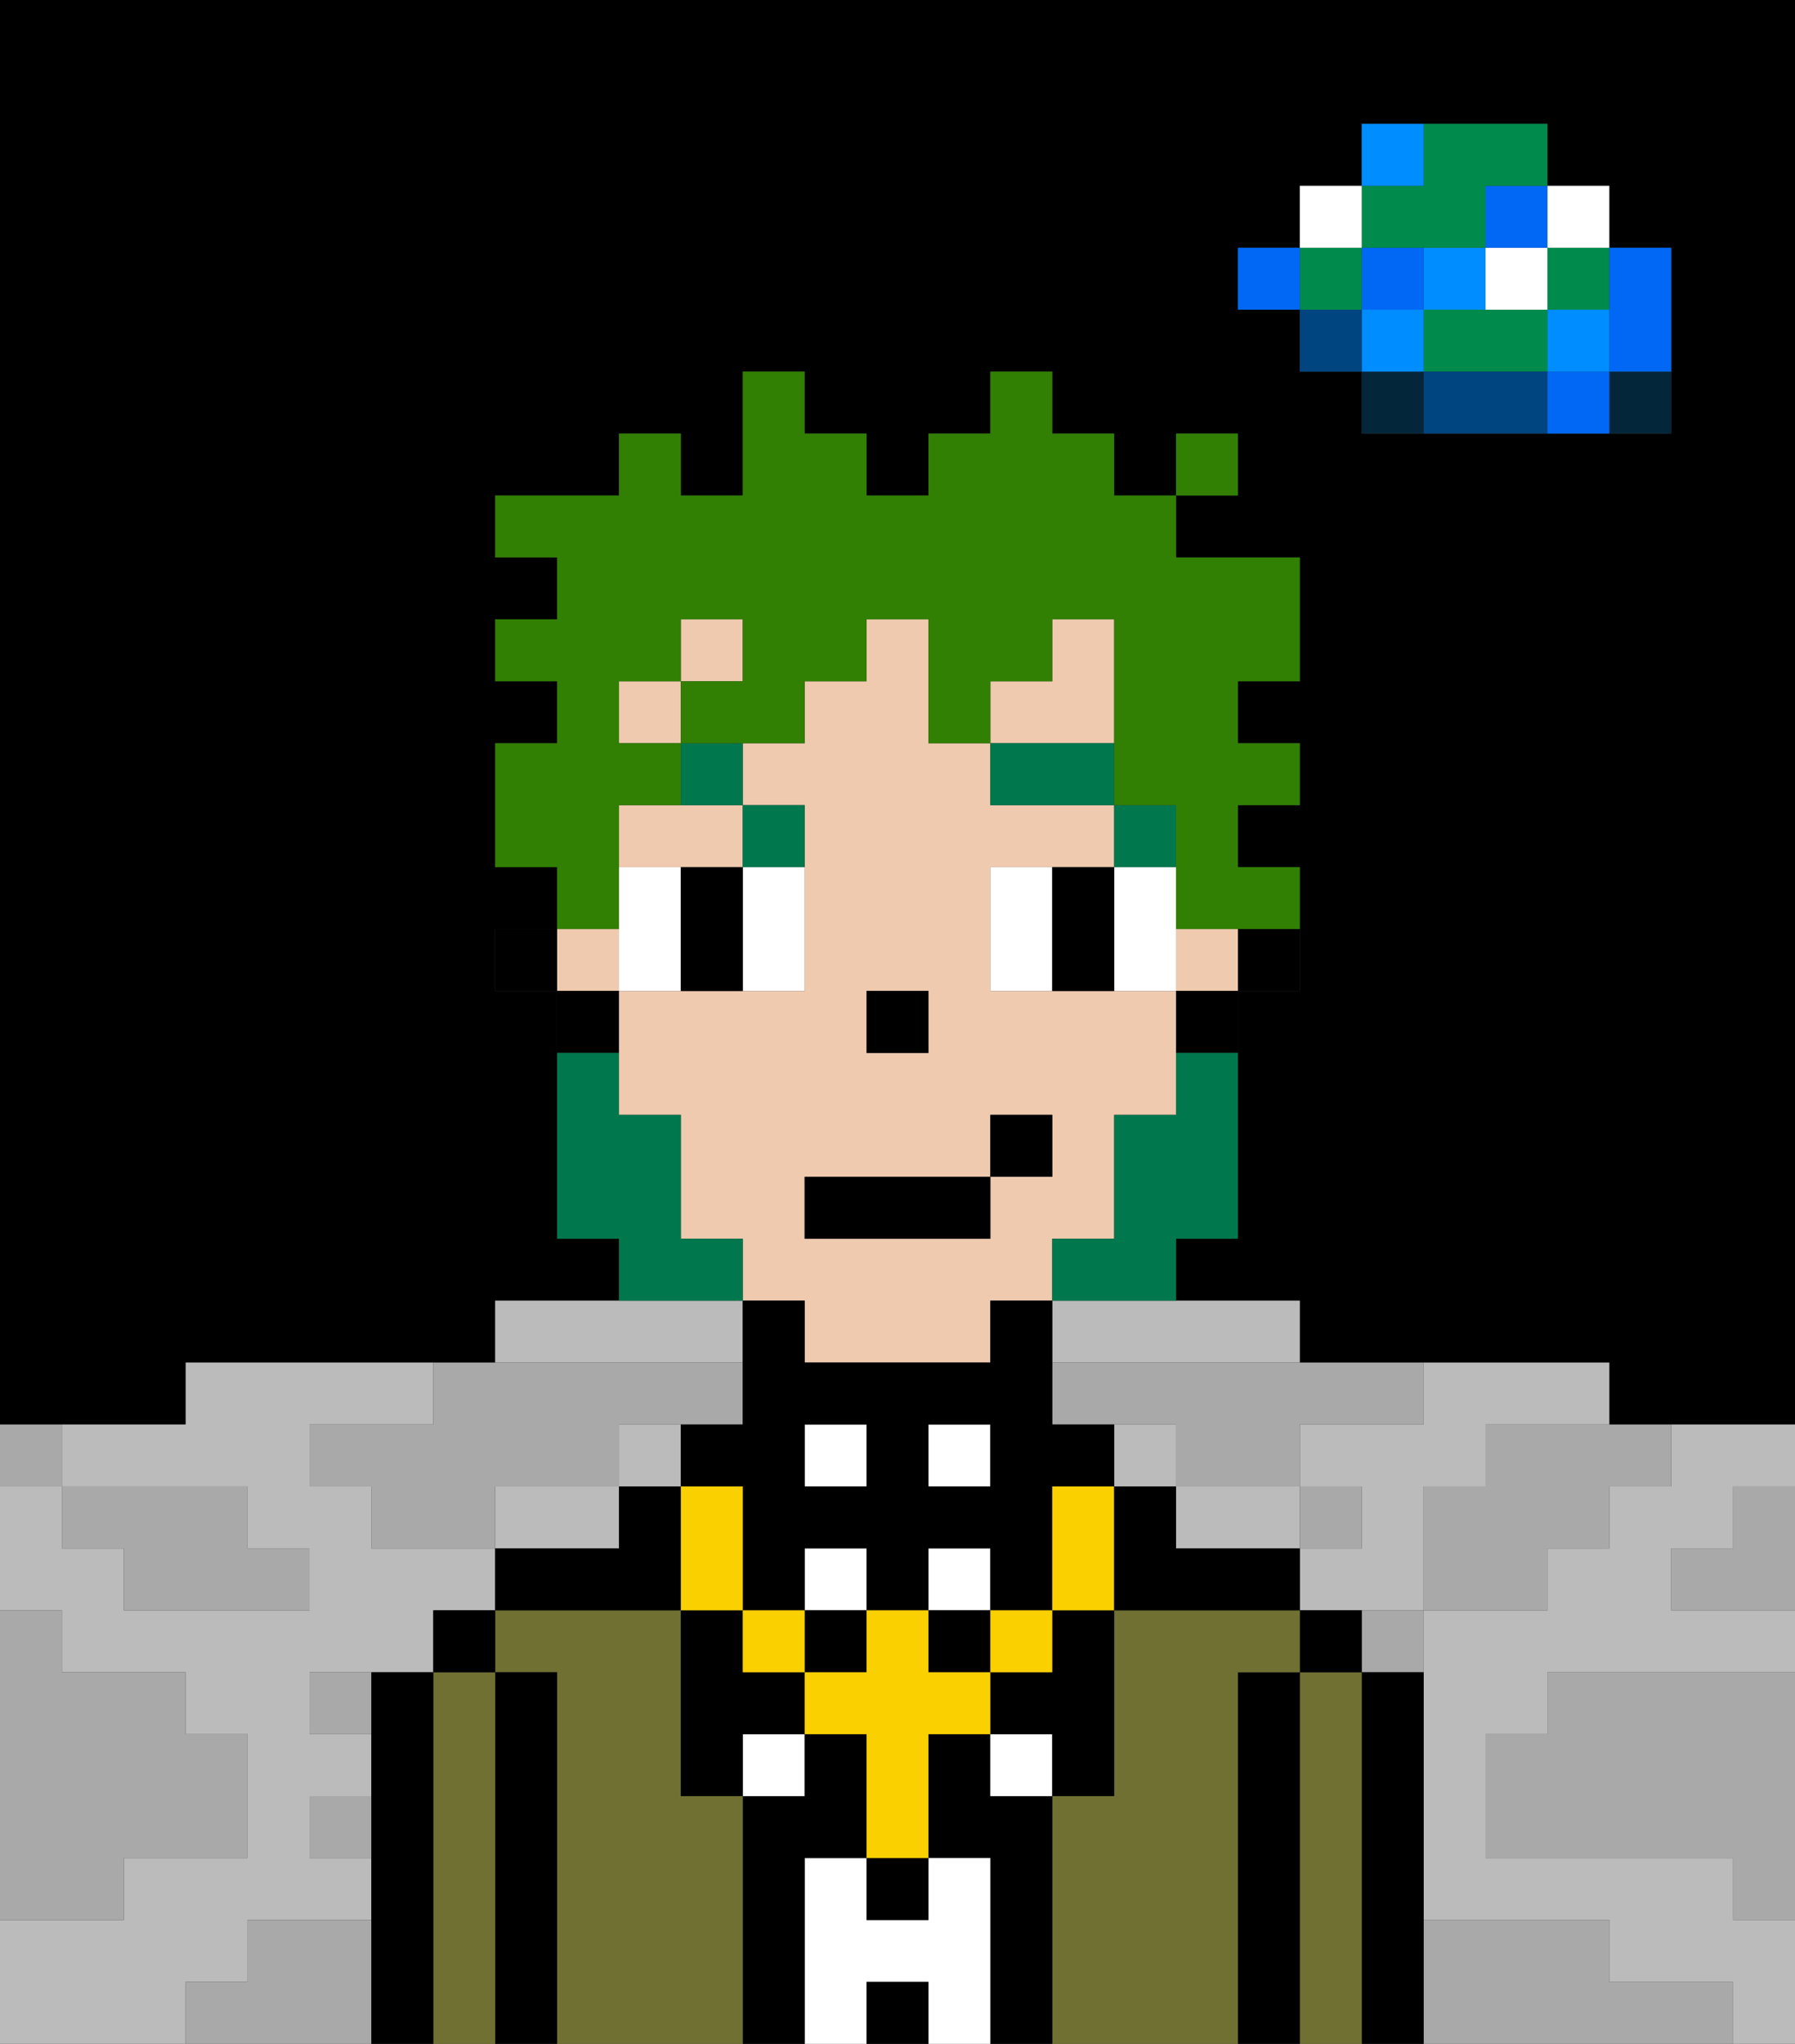 <svg xmlns="http://www.w3.org/2000/svg" viewBox="0 0 29 33"><rect x="0" y="0" width="29" height="33" fill="#333333" stroke="none"/><defs><style>polygon,rect,path{shape-rendering:crispedges;}polygon,rect,path{shape-rendering:crispedges;}.kb198-1{fill:#a9a9a9;}.kb198-2{fill:#bbbbbb;}.kb198-3{fill:#04263a;}.kb198-4{fill:#0068f5;}.kb198-5{fill:#008dff;}.kb198-6{fill:#008b4c;}.kb198-7{fill:#ffffff;}.kb198-8{fill:#004480;}.kb198-9{fill:#000000;}.kb198-10{fill:#6f7032;}.kb198-11{fill:#efcaaf;}.kb198-12{fill:#00774c;}.kb198-13{fill:#00774c;}.kb198-14{fill:#317f03;}.kb198-15{fill:#fad000;}</style></defs><polygon class="kb198-1" points="28 25 27 25 27 26 28 26 29 26 29 25 29 24 28 24 28 25"/><path class="kb198-9" d="M27,0H0V23H3V22H8V21h2V20H9V16H8V15H9V14H8V12H9V11H8V10H9V9H8V8h2V7h1V8h1V6h1V7h1V8h1V7h1V6h1V7h1V8h1V7h1V8H19V9h2v2H20v1h1v1H20v1h1v2H20v4H19v1h2v1h5v1h3V0H27Zm0,5V7H22V6H21V5H20V4h1V3h1V2h3V3h1V4h1Z"/><polygon class="kb198-1" points="27 32 26 32 26 31 25 31 24 31 23 31 23 32 23 33 24 33 25 33 26 33 27 33 28 33 28 32 27 32"/><polygon class="kb198-1" points="27 27 26 27 25 27 25 28 24 28 24 29 24 30 25 30 26 30 27 30 28 30 28 31 29 31 29 30 29 29 29 28 29 27 28 27 27 27"/><polygon class="kb198-2" points="10 25 10 24 9 24 8 24 8 25 9 25 10 25"/><rect class="kb198-2" x="10" y="23" width="1" height="1"/><polygon class="kb198-2" points="20 25 21 25 21 24 20 24 19 24 19 25 20 25"/><rect class="kb198-2" x="18" y="23" width="1" height="1"/><polygon class="kb198-2" points="22 23 21 23 21 24 22 24 22 25 21 25 21 26 22 26 23 26 23 25 23 24 24 24 24 23 25 23 26 23 26 22 25 22 24 22 23 22 23 23 22 23"/><polygon class="kb198-2" points="4 32 4 31 5 31 6 31 6 30 5 30 5 29 6 29 6 28 5 28 5 27 6 27 7 27 7 26 8 26 8 25 7 25 6 25 6 24 5 24 5 23 6 23 7 23 7 22 6 22 5 22 4 22 3 22 3 23 2 23 1 23 1 24 2 24 3 24 4 24 4 25 5 25 5 26 4 26 3 26 2 26 2 25 1 25 1 24 0 24 0 25 0 26 1 26 1 27 2 27 3 27 3 28 4 28 4 29 4 30 3 30 2 30 2 31 1 31 0 31 0 32 0 33 1 33 2 33 3 33 3 32 4 32"/><polygon class="kb198-2" points="17 21 17 22 18 22 19 22 20 22 21 22 21 21 20 21 19 21 18 21 17 21"/><polygon class="kb198-2" points="27 23 27 24 26 24 26 25 25 25 25 26 24 26 23 26 23 27 23 28 23 29 23 30 23 31 24 31 25 31 26 31 26 32 27 32 28 32 28 33 29 33 29 32 29 31 28 31 28 30 27 30 26 30 25 30 24 30 24 29 24 28 25 28 25 27 26 27 27 27 28 27 29 27 29 26 28 26 27 26 27 25 28 25 28 24 29 24 29 23 28 23 27 23"/><polygon class="kb198-2" points="10 22 11 22 12 22 12 21 11 21 10 21 9 21 8 21 8 22 9 22 10 22"/><rect class="kb198-3" x="26" y="6" width="1" height="1"/><polygon class="kb198-4" points="26 5 26 6 27 6 27 5 27 4 26 4 26 5"/><rect class="kb198-4" x="25" y="6" width="1" height="1"/><rect class="kb198-5" x="25" y="5" width="1" height="1"/><rect class="kb198-6" x="25" y="4" width="1" height="1"/><rect class="kb198-7" x="25" y="3" width="1" height="1"/><polygon class="kb198-1" points="24 23 24 24 23 24 23 25 23 26 24 26 25 26 25 25 26 25 26 24 27 24 27 23 26 23 25 23 24 23"/><polygon class="kb198-6" points="24 5 23 5 23 6 24 6 25 6 25 5 24 5"/><rect class="kb198-7" x="24" y="4" width="1" height="1"/><rect class="kb198-4" x="24" y="3" width="1" height="1"/><polygon class="kb198-8" points="24 6 23 6 23 7 24 7 25 7 25 6 24 6"/><rect class="kb198-5" x="23" y="4" width="1" height="1"/><rect class="kb198-1" x="22" y="26" width="1" height="1"/><rect class="kb198-3" x="22" y="6" width="1" height="1"/><rect class="kb198-5" x="22" y="5" width="1" height="1"/><rect class="kb198-4" x="22" y="4" width="1" height="1"/><polygon class="kb198-6" points="23 4 24 4 24 3 25 3 25 2 24 2 23 2 23 3 22 3 22 4 23 4"/><rect class="kb198-5" x="22" y="2" width="1" height="1"/><rect class="kb198-1" x="21" y="24" width="1" height="1"/><rect class="kb198-8" x="21" y="5" width="1" height="1"/><rect class="kb198-6" x="21" y="4" width="1" height="1"/><rect class="kb198-7" x="21" y="3" width="1" height="1"/><rect class="kb198-4" x="20" y="4" width="1" height="1"/><polygon class="kb198-1" points="19 22 18 22 17 22 17 23 18 23 19 23 19 24 20 24 21 24 21 23 22 23 23 23 23 22 22 22 21 22 20 22 19 22"/><rect class="kb198-1" x="5" y="27" width="1" height="1"/><polygon class="kb198-1" points="6 23 5 23 5 24 6 24 6 25 7 25 8 25 8 24 9 24 10 24 10 23 11 23 12 23 12 22 11 22 10 22 9 22 8 22 7 22 7 23 6 23"/><polygon class="kb198-1" points="6 31 5 31 4 31 4 32 3 32 3 33 4 33 5 33 6 33 6 32 6 31"/><rect class="kb198-1" x="5" y="29" width="1" height="1"/><polygon class="kb198-1" points="2 31 2 30 3 30 4 30 4 29 4 28 3 28 3 27 2 27 1 27 1 26 0 26 0 27 0 28 0 29 0 30 0 31 1 31 2 31"/><polygon class="kb198-1" points="2 25 2 26 3 26 4 26 5 26 5 25 4 25 4 24 3 24 2 24 1 24 1 25 2 25"/><rect class="kb198-1" y="23" width="1" height="1"/><polygon class="kb198-9" points="23 31 23 30 23 29 23 28 23 27 22 27 22 28 22 29 22 30 22 31 22 32 22 33 23 33 23 32 23 31"/><polygon class="kb198-10" points="22 31 22 30 22 29 22 28 22 27 21 27 21 28 21 29 21 30 21 31 21 32 21 33 22 33 22 32 22 31"/><rect class="kb198-9" x="21" y="26" width="1" height="1"/><polygon class="kb198-9" points="21 31 21 30 21 29 21 28 21 27 20 27 20 28 20 29 20 30 20 31 20 32 20 33 21 33 21 32 21 31"/><polygon class="kb198-10" points="20 31 20 30 20 29 20 28 20 27 21 27 21 26 20 26 19 26 18 26 18 27 18 28 18 29 17 29 17 30 17 31 17 32 17 33 18 33 19 33 20 33 20 32 20 31"/><polygon class="kb198-9" points="17 31 17 30 17 29 16 29 16 28 15 28 15 29 15 30 16 30 16 31 16 32 16 33 17 33 17 32 17 31"/><rect class="kb198-7" x="13" y="25" width="1" height="1"/><rect class="kb198-7" x="12" y="28" width="1" height="1"/><polygon class="kb198-7" points="16 31 16 30 15 30 15 31 14 31 14 30 13 30 13 31 13 32 13 33 14 33 14 32 15 32 15 33 16 33 16 32 16 31"/><rect class="kb198-7" x="16" y="28" width="1" height="1"/><rect class="kb198-7" x="15" y="25" width="1" height="1"/><rect class="kb198-7" x="15" y="23" width="1" height="1"/><rect class="kb198-9" x="14" y="32" width="1" height="1"/><rect class="kb198-7" x="13" y="23" width="1" height="1"/><polygon class="kb198-9" points="13 31 13 30 14 30 14 29 14 28 13 28 13 29 12 29 12 30 12 31 12 32 12 33 13 33 13 32 13 31"/><polygon class="kb198-10" points="12 31 12 30 12 29 11 29 11 28 11 27 11 26 10 26 9 26 8 26 8 27 9 27 9 28 9 29 9 30 9 31 9 32 9 33 10 33 11 33 12 33 12 32 12 31"/><polygon class="kb198-9" points="11 24 10 24 10 25 9 25 8 25 8 26 9 26 10 26 11 26 11 25 11 24"/><polygon class="kb198-9" points="9 31 9 30 9 29 9 28 9 27 8 27 8 28 8 29 8 30 8 31 8 32 8 33 9 33 9 32 9 31"/><polygon class="kb198-10" points="8 31 8 30 8 29 8 28 8 27 7 27 7 28 7 29 7 30 7 31 7 32 7 33 8 33 8 32 8 31"/><rect class="kb198-9" x="7" y="26" width="1" height="1"/><polygon class="kb198-9" points="7 31 7 30 7 29 7 28 7 27 6 27 6 28 6 29 6 30 6 31 6 32 6 33 7 33 7 32 7 31"/><rect class="kb198-9" x="20" y="15" width="1" height="1"/><rect class="kb198-11" x="19" y="15" width="1" height="1"/><rect class="kb198-11" x="11" y="10" width="1" height="1"/><path class="kb198-11" d="M13,22h3V21h1V20h1V18h1V16H16V14h2V13H16V12H15V10H14v1H13v1H12v1h1v3H10v2h1v2h1v1h1Zm1-6h1v1H14Zm-1,3h3V18h1v1H16v1H13Z"/><rect class="kb198-11" x="9" y="15" width="1" height="1"/><polygon class="kb198-11" points="18 11 18 10 17 10 17 11 16 11 16 12 18 12 18 11"/><polygon class="kb198-11" points="12 14 12 13 11 13 10 13 10 14 11 14 12 14"/><rect class="kb198-11" x="10" y="11" width="1" height="1"/><rect class="kb198-9" x="19" y="16" width="1" height="1"/><rect class="kb198-9" x="9" y="16" width="1" height="1"/><rect class="kb198-9" x="8" y="15" width="1" height="1"/><rect class="kb198-9" x="14" y="16" width="1" height="1"/><polygon class="kb198-7" points="11 15 11 14 10 14 10 15 10 16 11 16 11 15"/><polygon class="kb198-7" points="12 15 12 16 13 16 13 15 13 14 12 14 12 15"/><polygon class="kb198-7" points="17 14 16 14 16 15 16 16 17 16 17 15 17 14"/><polygon class="kb198-7" points="18 15 18 16 19 16 19 15 19 14 18 14 18 15"/><polygon class="kb198-9" points="12 14 11 14 11 15 11 16 12 16 12 15 12 14"/><polygon class="kb198-9" points="18 14 17 14 17 15 17 16 18 16 18 15 18 14"/><rect class="kb198-12" x="18" y="13" width="1" height="1"/><rect class="kb198-12" x="16" y="12" width="2" height="1"/><rect class="kb198-12" x="12" y="13" width="1" height="1"/><rect class="kb198-12" x="11" y="12" width="1" height="1"/><polygon class="kb198-13" points="19 18 18 18 18 19 18 20 17 20 17 21 18 21 19 21 19 20 20 20 20 19 20 18 20 17 19 17 19 18"/><polygon class="kb198-13" points="12 21 12 20 11 20 11 19 11 18 10 18 10 17 9 17 9 18 9 19 9 20 10 20 10 21 11 21 12 21"/><rect class="kb198-9" x="13" y="19" width="3" height="1"/><rect class="kb198-9" x="16" y="18" width="1" height="1"/><polygon class="kb198-14" points="10 14 10 13 11 13 11 12 10 12 10 11 11 11 11 10 12 10 12 11 11 11 11 12 12 12 13 12 13 11 14 11 14 10 15 10 15 11 15 12 16 12 16 11 17 11 17 10 18 10 18 11 18 12 18 13 19 13 19 14 19 15 20 15 21 15 21 14 20 14 20 13 21 13 21 12 20 12 20 11 21 11 21 10 21 9 20 9 19 9 19 8 18 8 18 7 17 7 17 6 16 6 16 7 15 7 15 8 14 8 14 7 13 7 13 6 12 6 12 7 12 8 11 8 11 7 10 7 10 8 9 8 8 8 8 9 9 9 9 10 8 10 8 11 9 11 9 12 8 12 8 13 8 14 9 14 9 15 10 15 10 14"/><rect class="kb198-14" x="19" y="7" width="1" height="1"/><rect class="kb198-9" x="14" y="30" width="1" height="1"/><polygon class="kb198-9" points="12 27 12 26 11 26 11 27 11 28 11 29 12 29 12 28 13 28 13 27 12 27"/><polygon class="kb198-9" points="17 27 16 27 16 28 17 28 17 29 18 29 18 28 18 27 18 26 17 26 17 27"/><rect class="kb198-9" x="13" y="26" width="1" height="1"/><rect class="kb198-9" x="15" y="26" width="1" height="1"/><path class="kb198-9" d="M12,24v2h1V25h1v1h1V25h1v1h1V24h1V23H17V21H16v1H13V21H12v2H11v1Zm3-1h1v1H15Zm-2,0h1v1H13Z"/><rect class="kb198-15" x="16" y="26" width="1" height="1"/><polygon class="kb198-15" points="15 27 15 26 14 26 14 27 13 27 13 28 14 28 14 29 14 30 15 30 15 29 15 28 16 28 16 27 15 27"/><rect class="kb198-15" x="12" y="26" width="1" height="1"/><polygon class="kb198-15" points="12 25 12 24 11 24 11 25 11 26 12 26 12 25"/><polygon class="kb198-15" points="18 24 17 24 17 25 17 26 18 26 18 25 18 24"/><polygon class="kb198-9" points="20 25 19 25 19 24 18 24 18 25 18 26 19 26 20 26 21 26 21 25 20 25"/></svg>